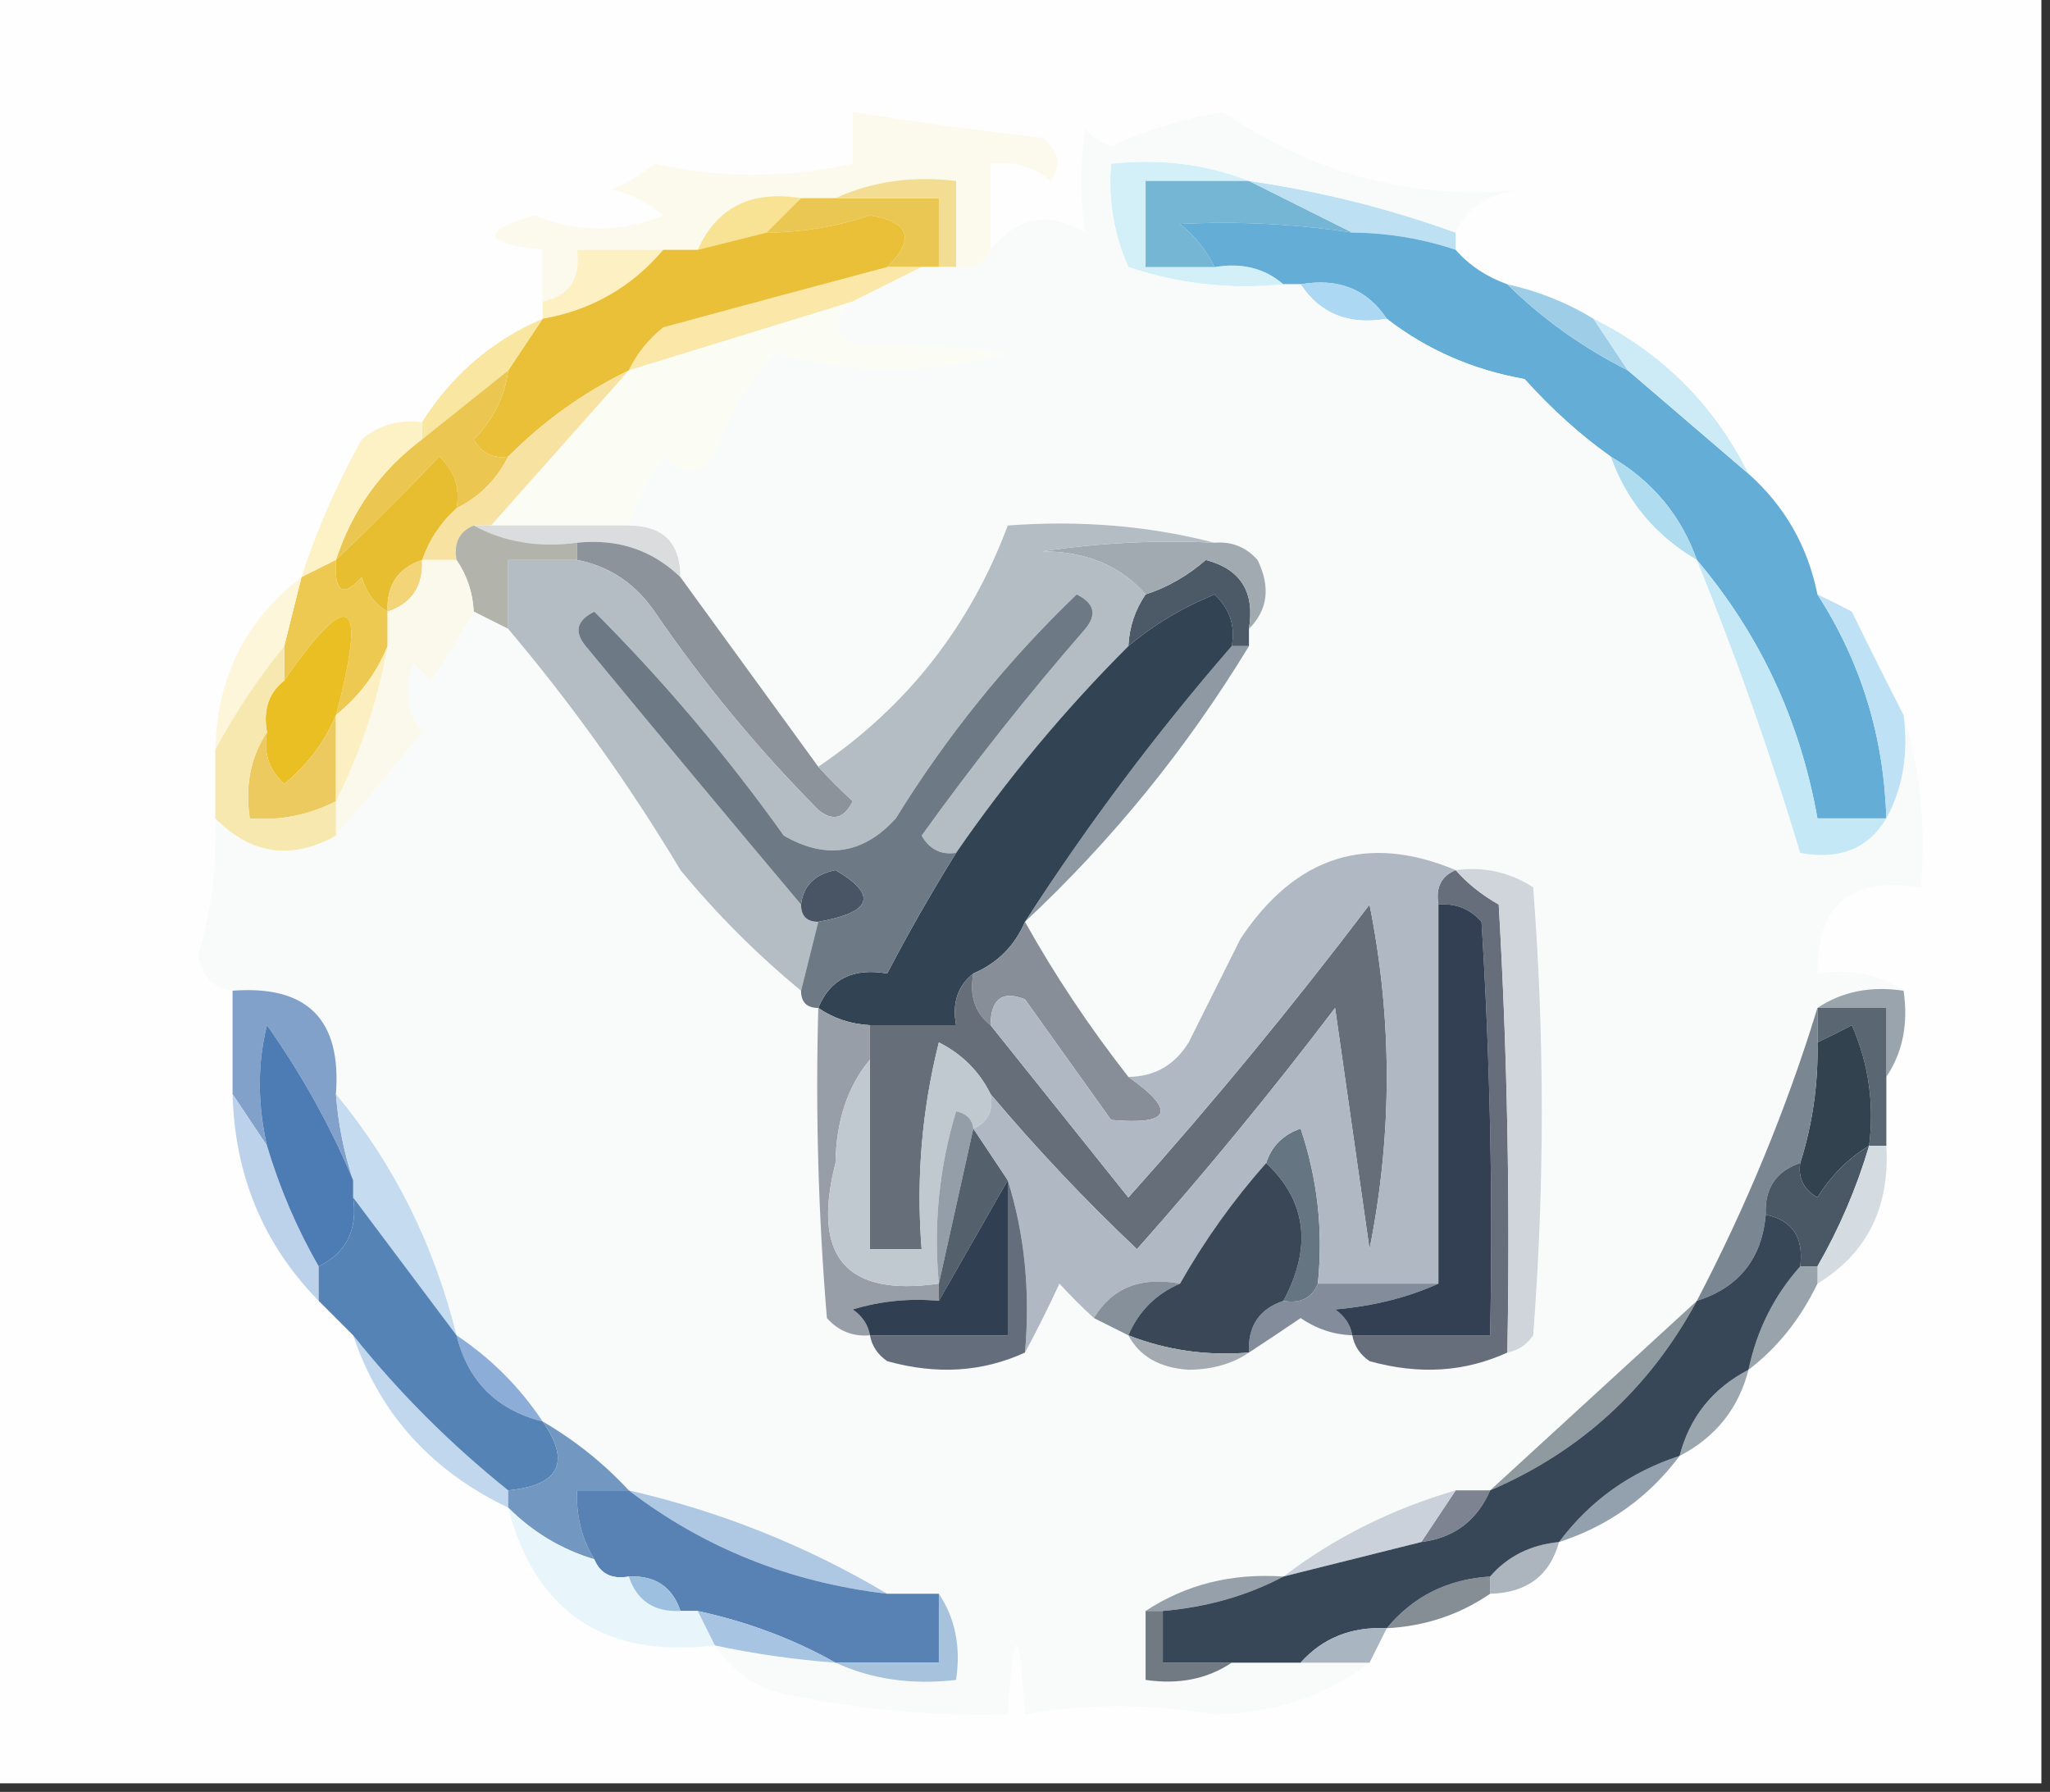 <?xml version="1.0" encoding="UTF-8"?>
<!DOCTYPE svg PUBLIC "-//W3C//DTD SVG 1.1//EN" "http://www.w3.org/Graphics/SVG/1.1/DTD/svg11.dtd">
<svg xmlns="http://www.w3.org/2000/svg" version="1.1" width="119px" height="104px" style="shape-rendering:geometricPrecision; text-rendering:geometricPrecision; image-rendering:optimizeQuality; fill-rule:evenodd; clip-rule:evenodd" xmlns:xlink="http://www.w3.org/1999/xlink">
<rect width="100%" height="100%" fill="#333333" stroke="none"/>
<g><path style="opacity:1" fill="#fdfefd" d="M -0.5,-0.5 C 39.167,-0.5 78.833,-0.5 118.5,-0.5C 118.5,34.167 118.5,68.833 118.5,103.5C 78.833,103.5 39.167,103.5 -0.5,103.5C -0.5,68.833 -0.5,34.167 -0.5,-0.5 Z"/></g>
<g><path style="opacity:1" fill="#d3f0f9" d="M 72.5,10.5 C 70.5,10.5 68.5,10.5 66.5,10.5C 66.5,12.167 66.5,13.833 66.5,15.5C 67.833,15.5 69.167,15.5 70.5,15.5C 72.099,15.232 73.432,15.566 74.5,16.5C 71.428,16.817 68.428,16.484 65.5,15.5C 64.652,13.591 64.318,11.591 64.5,9.5C 67.385,9.194 70.052,9.527 72.5,10.5 Z"/></g>
<g><path style="opacity:1" fill="#75b6d5" d="M 72.5,10.5 C 74.5,11.5 76.5,12.5 78.5,13.5C 75.159,12.995 71.826,12.828 68.5,13C 69.38,13.708 70.047,14.542 70.5,15.5C 69.167,15.5 67.833,15.5 66.5,15.5C 66.5,13.833 66.5,12.167 66.5,10.5C 68.5,10.5 70.5,10.5 72.5,10.5 Z"/></g>
<g><path style="opacity:1" fill="#bde1f2" d="M 72.5,10.5 C 76.619,11.097 80.619,12.097 84.5,13.5C 84.5,13.833 84.5,14.167 84.5,14.5C 82.565,13.851 80.565,13.517 78.5,13.5C 76.5,12.5 74.5,11.5 72.5,10.5 Z"/></g>
<g><path style="opacity:1" fill="#fcfaec" d="M 57.5,14.5 C 57.158,15.338 56.492,15.672 55.5,15.5C 55.5,13.833 55.5,12.167 55.5,10.5C 52.941,10.198 50.607,10.532 48.5,11.5C 47.833,11.5 47.167,11.5 46.5,11.5C 43.607,11.031 41.607,12.031 40.5,14.5C 39.833,14.5 39.167,14.5 38.5,14.5C 36.833,14.5 35.167,14.5 33.5,14.5C 33.715,16.179 33.048,17.179 31.5,17.5C 31.5,16.5 31.5,15.5 31.5,14.5C 28.012,14.101 27.846,13.434 31,12.5C 33.549,13.519 36.049,13.519 38.5,12.5C 37.624,11.749 36.624,11.249 35.5,11C 36.416,10.626 37.25,10.126 38,9.5C 41.76,10.357 45.593,10.357 49.5,9.5C 49.5,8.5 49.5,7.5 49.5,6.5C 53.142,7.08 56.809,7.58 60.5,8C 61.451,8.718 61.617,9.551 61,10.5C 59.989,9.663 58.822,9.33 57.5,9.5C 57.5,11.167 57.5,12.833 57.5,14.5 Z"/></g>
<g><path style="opacity:1" fill="#f8e394" d="M 46.5,11.5 C 45.833,12.167 45.167,12.833 44.5,13.5C 43.167,13.833 41.833,14.167 40.5,14.5C 41.607,12.031 43.607,11.031 46.5,11.5 Z"/></g>
<g><path style="opacity:1" fill="#eac752" d="M 46.5,11.5 C 47.167,11.5 47.833,11.5 48.5,11.5C 50.5,11.5 52.5,11.5 54.5,11.5C 54.5,12.833 54.5,14.167 54.5,15.5C 54.167,15.5 53.833,15.5 53.5,15.5C 52.833,15.5 52.167,15.5 51.5,15.5C 53.137,13.876 52.803,12.876 50.5,12.5C 48.547,13.156 46.547,13.489 44.5,13.5C 45.167,12.833 45.833,12.167 46.5,11.5 Z"/></g>
<g><path style="opacity:1" fill="#f2dd93" d="M 48.5,11.5 C 50.607,10.532 52.941,10.198 55.5,10.5C 55.5,12.167 55.5,13.833 55.5,15.5C 55.167,15.5 54.833,15.5 54.5,15.5C 54.5,14.167 54.5,12.833 54.5,11.5C 52.5,11.5 50.5,11.5 48.5,11.5 Z"/></g>
<g><path style="opacity:1" fill="#fdf0c2" d="M 38.5,14.5 C 36.66,16.669 34.326,18.002 31.5,18.5C 31.5,18.167 31.5,17.833 31.5,17.5C 33.048,17.179 33.715,16.179 33.5,14.5C 35.167,14.5 36.833,14.5 38.5,14.5 Z"/></g>
<g><path style="opacity:1" fill="#fbe7a7" d="M 51.5,15.5 C 52.167,15.5 52.833,15.5 53.5,15.5C 52.167,16.167 50.833,16.833 49.5,17.5C 45.167,18.833 40.833,20.167 36.5,21.5C 36.953,20.542 37.62,19.708 38.5,19C 42.856,17.816 47.189,16.649 51.5,15.5 Z"/></g>
<g><path style="opacity:1" fill="#63add6" d="M 78.5,13.5 C 80.565,13.517 82.565,13.851 84.5,14.5C 85.29,15.401 86.29,16.068 87.5,16.5C 89.502,18.482 91.835,20.148 94.5,21.5C 96.833,23.5 99.167,25.5 101.5,27.5C 103.604,29.372 104.937,31.705 105.5,34.5C 108.028,38.419 109.361,42.753 109.5,47.5C 108.167,47.5 106.833,47.5 105.5,47.5C 104.494,41.825 102.161,36.825 98.5,32.5C 97.581,29.911 95.914,27.911 93.5,26.5C 91.75,25.258 90.083,23.758 88.5,22C 85.495,21.467 82.828,20.3 80.5,18.5C 79.365,16.787 77.698,16.12 75.5,16.5C 75.167,16.5 74.833,16.5 74.5,16.5C 73.432,15.566 72.099,15.232 70.5,15.5C 70.047,14.542 69.38,13.708 68.5,13C 71.826,12.828 75.159,12.995 78.5,13.5 Z"/></g>
<g><path style="opacity:1" fill="#add8f3" d="M 75.5,16.5 C 77.698,16.12 79.365,16.787 80.5,18.5C 78.302,18.88 76.635,18.213 75.5,16.5 Z"/></g>
<g><path style="opacity:1" fill="#e9c038" d="M 51.5,15.5 C 47.189,16.649 42.856,17.816 38.5,19C 37.62,19.708 36.953,20.542 36.5,21.5C 33.907,22.754 31.573,24.42 29.5,26.5C 28.624,26.631 27.957,26.297 27.5,25.5C 28.63,24.378 29.297,23.044 29.5,21.5C 30.167,20.5 30.833,19.5 31.5,18.5C 34.326,18.002 36.66,16.669 38.5,14.5C 39.167,14.5 39.833,14.5 40.5,14.5C 41.833,14.167 43.167,13.833 44.5,13.5C 46.547,13.489 48.547,13.156 50.5,12.5C 52.803,12.876 53.137,13.876 51.5,15.5 Z"/></g>
<g><path style="opacity:1" fill="#9ecee7" d="M 87.5,16.5 C 89.284,16.892 90.951,17.559 92.5,18.5C 93.167,19.5 93.833,20.5 94.5,21.5C 91.835,20.148 89.502,18.482 87.5,16.5 Z"/></g>
<g><path style="opacity:1" fill="#cdebf7" d="M 92.5,18.5 C 96.5,20.5 99.5,23.5 101.5,27.5C 99.167,25.5 96.833,23.5 94.5,21.5C 93.833,20.5 93.167,19.5 92.5,18.5 Z"/></g>
<g><path style="opacity:1" fill="#fbfcf3" d="M 49.5,17.5 C 48.402,18.397 48.402,19.23 49.5,20C 52.578,19.934 55.578,20.101 58.5,20.5C 53.995,21.749 49.495,21.749 45,20.5C 43.342,22.273 42.175,24.273 41.5,26.5C 40.609,27.59 39.609,27.59 38.5,26.5C 37.638,27.766 36.971,29.099 36.5,30.5C 33.833,30.5 31.167,30.5 28.5,30.5C 31.167,27.5 33.833,24.5 36.5,21.5C 40.833,20.167 45.167,18.833 49.5,17.5 Z"/></g>
<g><path style="opacity:1" fill="#f9e6a1" d="M 31.5,18.5 C 30.833,19.5 30.167,20.5 29.5,21.5C 27.833,22.833 26.167,24.167 24.5,25.5C 24.5,25.167 24.5,24.833 24.5,24.5C 26.239,21.757 28.573,19.757 31.5,18.5 Z"/></g>
<g><path style="opacity:1" fill="#ebc752" d="M 29.5,21.5 C 29.297,23.044 28.63,24.378 27.5,25.5C 27.957,26.297 28.624,26.631 29.5,26.5C 28.833,27.833 27.833,28.833 26.5,29.5C 26.719,28.325 26.386,27.325 25.5,26.5C 23.478,28.609 21.478,30.609 19.5,32.5C 20.433,29.63 22.1,27.296 24.5,25.5C 26.167,24.167 27.833,22.833 29.5,21.5 Z"/></g>
<g><path style="opacity:1" fill="#f7e2a2" d="M 36.5,21.5 C 33.833,24.5 31.167,27.5 28.5,30.5C 28.167,30.5 27.833,30.5 27.5,30.5C 26.662,30.842 26.328,31.508 26.5,32.5C 25.833,32.5 25.167,32.5 24.5,32.5C 24.932,31.291 25.599,30.291 26.5,29.5C 27.833,28.833 28.833,27.833 29.5,26.5C 31.573,24.42 33.907,22.754 36.5,21.5 Z"/></g>
<g><path style="opacity:1" fill="#afdcef" d="M 93.5,26.5 C 95.914,27.911 97.581,29.911 98.5,32.5C 96.086,31.089 94.419,29.089 93.5,26.5 Z"/></g>
<g><path style="opacity:1" fill="#e7be2f" d="M 26.5,29.5 C 25.599,30.291 24.932,31.291 24.5,32.5C 23.094,32.973 22.427,33.973 22.5,35.5C 21.778,35.083 21.278,34.416 21,33.5C 19.893,34.712 19.393,34.379 19.5,32.5C 21.478,30.609 23.478,28.609 25.5,26.5C 26.386,27.325 26.719,28.325 26.5,29.5 Z"/></g>
<g><path style="opacity:1" fill="#fdf2c6" d="M 24.5,24.5 C 24.5,24.833 24.5,25.167 24.5,25.5C 22.1,27.296 20.433,29.63 19.5,32.5C 18.833,32.833 18.167,33.167 17.5,33.5C 18.388,30.757 19.555,28.09 21,25.5C 22.011,24.663 23.178,24.33 24.5,24.5 Z"/></g>
<g><path style="opacity:1" fill="#dbdcde" d="M 27.5,30.5 C 27.833,30.5 28.167,30.5 28.5,30.5C 31.167,30.5 33.833,30.5 36.5,30.5C 38.5,30.5 39.5,31.5 39.5,33.5C 37.858,31.919 35.858,31.253 33.5,31.5C 31.265,31.795 29.265,31.461 27.5,30.5 Z"/></g>
<g><path style="opacity:1" fill="#b2b3ab" d="M 27.5,30.5 C 29.265,31.461 31.265,31.795 33.5,31.5C 33.5,31.833 33.5,32.167 33.5,32.5C 32.167,32.5 30.833,32.5 29.5,32.5C 29.5,33.833 29.5,35.167 29.5,36.5C 28.833,36.167 28.167,35.833 27.5,35.5C 27.443,34.391 27.11,33.391 26.5,32.5C 26.328,31.508 26.662,30.842 27.5,30.5 Z"/></g>
<g><path style="opacity:1" fill="#eec952" d="M 19.5,32.5 C 19.393,34.379 19.893,34.712 21,33.5C 21.278,34.416 21.778,35.083 22.5,35.5C 22.5,36.167 22.5,36.833 22.5,37.5C 21.857,39.076 20.857,40.41 19.5,41.5C 21.331,34.635 20.331,33.968 16.5,39.5C 16.5,38.833 16.5,38.167 16.5,37.5C 16.833,36.167 17.167,34.833 17.5,33.5C 18.167,33.167 18.833,32.833 19.5,32.5 Z"/></g>
<g><path style="opacity:1" fill="#f3d577" d="M 24.5,32.5 C 24.573,34.027 23.906,35.027 22.5,35.5C 22.427,33.973 23.094,32.973 24.5,32.5 Z"/></g>
<g><path style="opacity:1" fill="#f9fbfb" d="M 84.5,13.5 C 80.619,12.097 76.619,11.097 72.5,10.5C 70.052,9.527 67.385,9.194 64.5,9.5C 64.318,11.591 64.652,13.591 65.5,15.5C 68.428,16.484 71.428,16.817 74.5,16.5C 74.833,16.5 75.167,16.5 75.5,16.5C 76.635,18.213 78.302,18.88 80.5,18.5C 82.828,20.3 85.495,21.467 88.5,22C 90.083,23.758 91.75,25.258 93.5,26.5C 94.419,29.089 96.086,31.089 98.5,32.5C 100.759,38.03 102.759,43.697 104.5,49.5C 106.781,49.923 108.448,49.256 109.5,47.5C 110.461,45.735 110.795,43.735 110.5,41.5C 111.479,44.625 111.813,47.958 111.5,51.5C 107.44,50.848 105.44,52.515 105.5,56.5C 107.415,56.215 109.081,56.549 110.5,57.5C 108.585,57.215 106.919,57.549 105.5,58.5C 103.715,64.321 101.381,69.988 98.5,75.5C 94.52,79.145 90.52,82.811 86.5,86.5C 85.833,86.5 85.167,86.5 84.5,86.5C 80.793,87.578 77.46,89.244 74.5,91.5C 71.505,91.294 68.838,91.96 66.5,93.5C 66.5,94.833 66.5,96.167 66.5,97.5C 68.415,97.784 70.081,97.451 71.5,96.5C 72.833,96.5 74.167,96.5 75.5,96.5C 76.833,96.5 78.167,96.5 79.5,96.5C 76.944,98.445 73.944,99.445 70.5,99.5C 66.68,98.863 63.013,98.863 59.5,99.5C 59.167,94.167 58.833,94.167 58.5,99.5C 54.465,99.607 50.465,99.274 46.5,98.5C 44.307,98.23 42.641,97.23 41.5,95.5C 43.806,95.993 46.139,96.326 48.5,96.5C 50.607,97.468 52.941,97.802 55.5,97.5C 55.785,95.585 55.451,93.919 54.5,92.5C 53.5,92.5 52.5,92.5 51.5,92.5C 46.831,89.721 41.831,87.721 36.5,86.5C 35.055,84.937 33.389,83.604 31.5,82.5C 30.167,80.5 28.5,78.833 26.5,77.5C 25.18,72.192 22.846,67.525 19.5,63.5C 19.833,59.167 17.833,57.167 13.5,57.5C 12.414,57.38 11.747,56.713 11.5,55.5C 12.269,52.885 12.602,50.219 12.5,47.5C 14.583,49.604 16.916,49.938 19.5,48.5C 21.148,46.571 22.815,44.571 24.5,42.5C 23.572,41.232 23.405,39.899 24,38.5C 24.333,38.833 24.667,39.167 25,39.5C 25.934,38.142 26.768,36.808 27.5,35.5C 28.167,35.833 28.833,36.167 29.5,36.5C 33.196,40.87 36.53,45.537 39.5,50.5C 41.612,53.06 43.945,55.394 46.5,57.5C 46.5,58.167 46.833,58.5 47.5,58.5C 47.334,64.509 47.501,70.509 48,76.5C 48.671,77.252 49.504,77.586 50.5,77.5C 50.611,78.117 50.944,78.617 51.5,79C 54.367,79.801 57.034,79.634 59.5,78.5C 60.161,77.282 60.828,75.949 61.5,74.5C 62.182,75.243 62.849,75.909 63.5,76.5C 64.167,76.833 64.833,77.167 65.5,77.5C 66.152,78.725 67.319,79.392 69,79.5C 70.385,79.486 71.551,79.152 72.5,78.5C 73.482,77.859 74.482,77.192 75.5,76.5C 76.417,77.127 77.417,77.461 78.5,77.5C 78.611,78.117 78.944,78.617 79.5,79C 82.367,79.801 85.034,79.634 87.5,78.5C 88.117,78.389 88.617,78.056 89,77.5C 89.667,68.833 89.667,60.167 89,51.5C 87.644,50.62 86.144,50.286 84.5,50.5C 79.359,48.348 75.192,49.682 72,54.5C 71,56.5 70,58.5 69,60.5C 68.184,61.823 67.017,62.489 65.5,62.5C 63.221,59.585 61.221,56.585 59.5,53.5C 64.561,48.771 68.894,43.438 72.5,37.5C 72.5,37.167 72.5,36.833 72.5,36.5C 73.598,35.399 73.765,34.066 73,32.5C 72.329,31.748 71.496,31.414 70.5,31.5C 66.702,30.517 62.702,30.183 58.5,30.5C 56.304,36.358 52.637,41.025 47.5,44.5C 44.833,40.833 42.167,37.167 39.5,33.5C 39.5,31.5 38.5,30.5 36.5,30.5C 36.971,29.099 37.638,27.766 38.5,26.5C 39.609,27.59 40.609,27.59 41.5,26.5C 42.175,24.273 43.342,22.273 45,20.5C 49.495,21.749 53.995,21.749 58.5,20.5C 55.578,20.101 52.578,19.934 49.5,20C 48.402,19.23 48.402,18.397 49.5,17.5C 50.833,16.833 52.167,16.167 53.5,15.5C 53.833,15.5 54.167,15.5 54.5,15.5C 54.833,15.5 55.167,15.5 55.5,15.5C 56.492,15.672 57.158,15.338 57.5,14.5C 59.09,12.576 60.923,12.243 63,13.5C 62.695,11.557 62.695,9.557 63,7.5C 63.414,7.957 63.914,8.291 64.5,8.5C 66.573,7.531 68.74,6.865 71,6.5C 76.344,10.165 82.178,11.665 88.5,11C 86.563,11.122 85.23,11.955 84.5,13.5 Z"/></g>
<g><path style="opacity:1" fill="#4c5967" d="M 72.5,36.5 C 72.5,36.833 72.5,37.167 72.5,37.5C 72.167,37.5 71.833,37.5 71.5,37.5C 71.719,36.325 71.386,35.325 70.5,34.5C 68.64,35.26 66.973,36.26 65.5,37.5C 65.557,36.391 65.89,35.391 66.5,34.5C 67.756,34.096 68.923,33.429 70,32.5C 72.02,33.032 72.853,34.365 72.5,36.5 Z"/></g>
<g><path style="opacity:1" fill="#a1aab1" d="M 70.5,31.5 C 71.496,31.414 72.329,31.748 73,32.5C 73.765,34.066 73.598,35.399 72.5,36.5C 72.853,34.365 72.02,33.032 70,32.5C 68.923,33.429 67.756,34.096 66.5,34.5C 65.051,32.836 63.051,32.002 60.5,32C 63.817,31.502 67.15,31.335 70.5,31.5 Z"/></g>
<g><path style="opacity:1" fill="#fef6db" d="M 17.5,33.5 C 17.167,34.833 16.833,36.167 16.5,37.5C 14.986,39.364 13.653,41.364 12.5,43.5C 12.592,39.316 14.259,35.983 17.5,33.5 Z"/></g>
<g><path style="opacity:1" fill="#eabf23" d="M 19.5,41.5 C 18.859,43.042 17.859,44.376 16.5,45.5C 15.614,44.675 15.281,43.675 15.5,42.5C 15.263,41.209 15.596,40.209 16.5,39.5C 20.331,33.968 21.331,34.635 19.5,41.5 Z"/></g>
<g><path style="opacity:1" fill="#c4e8f6" d="M 98.5,32.5 C 102.161,36.825 104.494,41.825 105.5,47.5C 106.833,47.5 108.167,47.5 109.5,47.5C 108.448,49.256 106.781,49.923 104.5,49.5C 102.759,43.697 100.759,38.03 98.5,32.5 Z"/></g>
<g><path style="opacity:1" fill="#bee1f5" d="M 105.5,34.5 C 106.15,34.804 106.817,35.137 107.5,35.5C 108.518,37.594 109.518,39.594 110.5,41.5C 110.795,43.735 110.461,45.735 109.5,47.5C 109.361,42.753 108.028,38.419 105.5,34.5 Z"/></g>
<g><path style="opacity:1" fill="#fbf9eb" d="M 24.5,32.5 C 25.167,32.5 25.833,32.5 26.5,32.5C 27.11,33.391 27.443,34.391 27.5,35.5C 26.768,36.808 25.934,38.142 25,39.5C 24.667,39.167 24.333,38.833 24,38.5C 23.405,39.899 23.572,41.232 24.5,42.5C 22.815,44.571 21.148,46.571 19.5,48.5C 19.5,47.833 19.5,47.167 19.5,46.5C 20.922,43.706 21.922,40.706 22.5,37.5C 22.5,36.833 22.5,36.167 22.5,35.5C 23.906,35.027 24.573,34.027 24.5,32.5 Z"/></g>
<g><path style="opacity:1" fill="#8d939b" d="M 33.5,32.5 C 33.5,32.167 33.5,31.833 33.5,31.5C 35.858,31.253 37.858,31.919 39.5,33.5C 42.167,37.167 44.833,40.833 47.5,44.5C 48.091,45.151 48.757,45.818 49.5,46.5C 48.998,47.521 48.332,47.688 47.5,47C 43.975,43.443 40.809,39.61 38,35.5C 36.871,33.859 35.371,32.859 33.5,32.5 Z"/></g>
<g><path style="opacity:1" fill="#8e99a4" d="M 71.5,37.5 C 71.833,37.5 72.167,37.5 72.5,37.5C 68.894,43.438 64.561,48.771 59.5,53.5C 63.122,47.879 67.122,42.545 71.5,37.5 Z"/></g>
<g><path style="opacity:1" fill="#ecca60" d="M 19.5,41.5 C 19.5,43.167 19.5,44.833 19.5,46.5C 17.958,47.301 16.291,47.634 14.5,47.5C 14.216,45.585 14.549,43.919 15.5,42.5C 15.281,43.675 15.614,44.675 16.5,45.5C 17.859,44.376 18.859,43.042 19.5,41.5 Z"/></g>
<g><path style="opacity:1" fill="#f7e8af" d="M 16.5,37.5 C 16.5,38.167 16.5,38.833 16.5,39.5C 15.596,40.209 15.263,41.209 15.5,42.5C 14.549,43.919 14.216,45.585 14.5,47.5C 16.291,47.634 17.958,47.301 19.5,46.5C 19.5,47.167 19.5,47.833 19.5,48.5C 16.916,49.938 14.583,49.604 12.5,47.5C 12.5,46.167 12.5,44.833 12.5,43.5C 13.653,41.364 14.986,39.364 16.5,37.5 Z"/></g>
<g><path style="opacity:1" fill="#fcf0c3" d="M 22.5,37.5 C 21.922,40.706 20.922,43.706 19.5,46.5C 19.5,44.833 19.5,43.167 19.5,41.5C 20.857,40.41 21.857,39.076 22.5,37.5 Z"/></g>
<g><path style="opacity:1" fill="#b4bdc4" d="M 70.5,31.5 C 67.15,31.335 63.817,31.502 60.5,32C 63.051,32.002 65.051,32.836 66.5,34.5C 65.89,35.391 65.557,36.391 65.5,37.5C 61.79,41.208 58.457,45.208 55.5,49.5C 54.624,49.631 53.957,49.297 53.5,48.5C 56.476,44.356 59.643,40.356 63,36.5C 63.688,35.668 63.521,35.002 62.5,34.5C 58.461,38.375 54.961,42.708 52,47.5C 50.116,49.576 47.949,49.91 45.5,48.5C 42.179,43.848 38.513,39.515 34.5,35.5C 33.479,36.002 33.312,36.668 34,37.5C 38.185,42.571 42.352,47.571 46.5,52.5C 46.5,53.167 46.833,53.5 47.5,53.5C 47.167,54.833 46.833,56.167 46.5,57.5C 43.945,55.394 41.612,53.06 39.5,50.5C 36.53,45.537 33.196,40.87 29.5,36.5C 29.5,35.167 29.5,33.833 29.5,32.5C 30.833,32.5 32.167,32.5 33.5,32.5C 35.371,32.859 36.871,33.859 38,35.5C 40.809,39.61 43.975,43.443 47.5,47C 48.332,47.688 48.998,47.521 49.5,46.5C 48.757,45.818 48.091,45.151 47.5,44.5C 52.637,41.025 56.304,36.358 58.5,30.5C 62.702,30.183 66.702,30.517 70.5,31.5 Z"/></g>
<g><path style="opacity:1" fill="#324454" d="M 71.5,37.5 C 67.122,42.545 63.122,47.879 59.5,53.5C 58.9,54.9 57.9,55.9 56.5,56.5C 55.596,57.209 55.263,58.209 55.5,59.5C 53.833,59.5 52.167,59.5 50.5,59.5C 49.391,59.443 48.391,59.11 47.5,58.5C 48.183,56.824 49.517,56.157 51.5,56.5C 52.709,54.182 54.043,51.849 55.5,49.5C 58.457,45.208 61.79,41.208 65.5,37.5C 66.973,36.26 68.64,35.26 70.5,34.5C 71.386,35.325 71.719,36.325 71.5,37.5 Z"/></g>
<g><path style="opacity:1" fill="#495464" d="M 47.5,53.5 C 46.833,53.5 46.5,53.167 46.5,52.5C 46.62,51.414 47.287,50.747 48.5,50.5C 50.966,51.947 50.632,52.947 47.5,53.5 Z"/></g>
<g><path style="opacity:1" fill="#6d7a85" d="M 55.5,49.5 C 54.043,51.849 52.709,54.182 51.5,56.5C 49.517,56.157 48.183,56.824 47.5,58.5C 46.833,58.5 46.5,58.167 46.5,57.5C 46.833,56.167 47.167,54.833 47.5,53.5C 50.632,52.947 50.966,51.947 48.5,50.5C 47.287,50.747 46.62,51.414 46.5,52.5C 42.352,47.571 38.185,42.571 34,37.5C 33.312,36.668 33.479,36.002 34.5,35.5C 38.513,39.515 42.179,43.848 45.5,48.5C 47.949,49.91 50.116,49.576 52,47.5C 54.961,42.708 58.461,38.375 62.5,34.5C 63.521,35.002 63.688,35.668 63,36.5C 59.643,40.356 56.476,44.356 53.5,48.5C 53.957,49.297 54.624,49.631 55.5,49.5 Z"/></g>
<g><path style="opacity:1" fill="#656e7a" d="M 84.5,50.5 C 85.172,51.267 86.005,51.934 87,52.5C 87.5,61.16 87.666,69.827 87.5,78.5C 85.034,79.634 82.367,79.801 79.5,79C 78.944,78.617 78.611,78.117 78.5,77.5C 81.167,77.5 83.833,77.5 86.5,77.5C 86.666,69.493 86.5,61.493 86,53.5C 85.329,52.748 84.496,52.414 83.5,52.5C 83.328,51.508 83.662,50.842 84.5,50.5 Z"/></g>
<g><path style="opacity:1" fill="#d0d5db" d="M 84.5,50.5 C 86.144,50.286 87.644,50.62 89,51.5C 89.667,60.167 89.667,68.833 89,77.5C 88.617,78.056 88.117,78.389 87.5,78.5C 87.666,69.827 87.5,61.16 87,52.5C 86.005,51.934 85.172,51.267 84.5,50.5 Z"/></g>
<g><path style="opacity:1" fill="#9aa4ad" d="M 105.5,58.5 C 106.919,57.549 108.585,57.215 110.5,57.5C 110.784,59.415 110.451,61.081 109.5,62.5C 109.5,61.167 109.5,59.833 109.5,58.5C 108.167,58.5 106.833,58.5 105.5,58.5 Z"/></g>
<g><path style="opacity:1" fill="#5a6671" d="M 105.5,58.5 C 106.833,58.5 108.167,58.5 109.5,58.5C 109.5,59.833 109.5,61.167 109.5,62.5C 109.5,63.833 109.5,65.167 109.5,66.5C 109.167,66.5 108.833,66.5 108.5,66.5C 108.808,64.076 108.474,61.743 107.5,59.5C 106.817,59.863 106.15,60.196 105.5,60.5C 105.5,59.833 105.5,59.167 105.5,58.5 Z"/></g>
<g><path style="opacity:1" fill="#81a1cb" d="M 13.5,57.5 C 17.833,57.167 19.833,59.167 19.5,63.5C 19.629,65.216 19.962,66.883 20.5,68.5C 19.189,65.375 17.522,62.375 15.5,59.5C 14.943,61.718 14.943,64.051 15.5,66.5C 14.833,65.5 14.167,64.5 13.5,63.5C 13.5,61.5 13.5,59.5 13.5,57.5 Z"/></g>
<g><path style="opacity:1" fill="#878e97" d="M 59.5,53.5 C 61.221,56.585 63.221,59.585 65.5,62.5C 68.3,64.476 67.967,65.309 64.5,65C 62.833,62.667 61.167,60.333 59.5,58C 58.184,57.472 57.517,57.972 57.5,59.5C 56.596,58.791 56.263,57.791 56.5,56.5C 57.9,55.9 58.9,54.9 59.5,53.5 Z"/></g>
<g><path style="opacity:1" fill="#666f79" d="M 57.5,63.5 C 56.855,62.188 55.855,61.188 54.5,60.5C 53.509,64.445 53.176,68.445 53.5,72.5C 52.5,72.5 51.5,72.5 50.5,72.5C 50.5,68.833 50.5,65.167 50.5,61.5C 50.5,60.833 50.5,60.167 50.5,59.5C 52.167,59.5 53.833,59.5 55.5,59.5C 55.263,58.209 55.596,57.209 56.5,56.5C 56.263,57.791 56.596,58.791 57.5,59.5C 60.169,62.842 62.836,66.175 65.5,69.5C 70.406,64.017 75.072,58.351 79.5,52.5C 80.833,59.167 80.833,65.833 79.5,72.5C 78.833,67.833 78.167,63.167 77.5,58.5C 73.832,63.332 69.998,67.999 66,72.5C 63.003,69.669 60.169,66.669 57.5,63.5 Z"/></g>
<g><path style="opacity:1" fill="#33424f" d="M 108.5,66.5 C 107.288,67.23 106.288,68.23 105.5,69.5C 104.702,69.043 104.369,68.376 104.5,67.5C 105.219,65.236 105.552,62.903 105.5,60.5C 106.15,60.196 106.817,59.863 107.5,59.5C 108.474,61.743 108.808,64.076 108.5,66.5 Z"/></g>
<g><path style="opacity:1" fill="#bcd2ea" d="M 13.5,63.5 C 14.167,64.5 14.833,65.5 15.5,66.5C 16.242,68.98 17.242,71.313 18.5,73.5C 18.5,74.167 18.5,74.833 18.5,75.5C 15.293,72.232 13.627,68.232 13.5,63.5 Z"/></g>
<g><path style="opacity:1" fill="#989ea7" d="M 47.5,58.5 C 48.391,59.11 49.391,59.443 50.5,59.5C 50.5,60.167 50.5,60.833 50.5,61.5C 49.206,63.048 48.539,65.048 48.5,67.5C 47.106,72.938 49.106,75.272 54.5,74.5C 54.5,74.833 54.5,75.167 54.5,75.5C 52.801,75.34 51.134,75.507 49.5,76C 50.056,76.383 50.389,76.883 50.5,77.5C 49.504,77.586 48.671,77.252 48,76.5C 47.501,70.509 47.334,64.509 47.5,58.5 Z"/></g>
<g><path style="opacity:1" fill="#7a8793" d="M 105.5,58.5 C 105.5,59.167 105.5,59.833 105.5,60.5C 105.552,62.903 105.219,65.236 104.5,67.5C 103.094,67.973 102.427,68.973 102.5,70.5C 102.269,73.063 100.935,74.73 98.5,75.5C 101.381,69.988 103.715,64.321 105.5,58.5 Z"/></g>
<g><path style="opacity:1" fill="#c0c8d0" d="M 57.5,63.5 C 57.672,64.492 57.338,65.158 56.5,65.5C 56.44,64.957 56.107,64.624 55.5,64.5C 54.513,67.768 54.18,71.102 54.5,74.5C 49.106,75.272 47.106,72.938 48.5,67.5C 48.539,65.048 49.206,63.048 50.5,61.5C 50.5,65.167 50.5,68.833 50.5,72.5C 51.5,72.5 52.5,72.5 53.5,72.5C 53.176,68.445 53.509,64.445 54.5,60.5C 55.855,61.188 56.855,62.188 57.5,63.5 Z"/></g>
<g><path style="opacity:1" fill="#939ea9" d="M 56.5,65.5 C 55.833,68.5 55.167,71.5 54.5,74.5C 54.18,71.102 54.513,67.768 55.5,64.5C 56.107,64.624 56.44,64.957 56.5,65.5 Z"/></g>
<g><path style="opacity:1" fill="#55606d" d="M 56.5,65.5 C 57.167,66.5 57.833,67.5 58.5,68.5C 57.167,70.833 55.833,73.167 54.5,75.5C 54.5,75.167 54.5,74.833 54.5,74.5C 55.167,71.5 55.833,68.5 56.5,65.5 Z"/></g>
<g><path style="opacity:1" fill="#c4dbf0" d="M 19.5,63.5 C 22.846,67.525 25.18,72.192 26.5,77.5C 24.5,74.833 22.5,72.167 20.5,69.5C 20.5,69.167 20.5,68.833 20.5,68.5C 19.962,66.883 19.629,65.216 19.5,63.5 Z"/></g>
<g><path style="opacity:1" fill="#4a5865" d="M 108.5,66.5 C 107.773,68.954 106.773,71.287 105.5,73.5C 105.167,73.5 104.833,73.5 104.5,73.5C 104.715,71.821 104.048,70.821 102.5,70.5C 102.427,68.973 103.094,67.973 104.5,67.5C 104.369,68.376 104.702,69.043 105.5,69.5C 106.288,68.23 107.288,67.23 108.5,66.5 Z"/></g>
<g><path style="opacity:1" fill="#d4dce1" d="M 108.5,66.5 C 108.833,66.5 109.167,66.5 109.5,66.5C 109.708,70.085 108.375,72.751 105.5,74.5C 105.5,74.167 105.5,73.833 105.5,73.5C 106.773,71.287 107.773,68.954 108.5,66.5 Z"/></g>
<g><path style="opacity:1" fill="#667582" d="M 76.5,74.5 C 76.158,75.338 75.492,75.672 74.5,75.5C 76.177,72.385 75.844,69.718 73.5,67.5C 73.811,66.522 74.478,65.856 75.5,65.5C 76.484,68.428 76.817,71.428 76.5,74.5 Z"/></g>
<g><path style="opacity:1" fill="#4c7cb3" d="M 20.5,68.5 C 20.5,68.833 20.5,69.167 20.5,69.5C 20.771,71.38 20.104,72.713 18.5,73.5C 17.242,71.313 16.242,68.98 15.5,66.5C 14.943,64.051 14.943,61.718 15.5,59.5C 17.522,62.375 19.189,65.375 20.5,68.5 Z"/></g>
<g><path style="opacity:1" fill="#b0b9c3" d="M 84.5,50.5 C 83.662,50.842 83.328,51.508 83.5,52.5C 83.5,59.833 83.5,67.167 83.5,74.5C 81.167,74.5 78.833,74.5 76.5,74.5C 76.817,71.428 76.484,68.428 75.5,65.5C 74.478,65.856 73.811,66.522 73.5,67.5C 71.588,69.657 69.921,71.991 68.5,74.5C 66.219,74.077 64.552,74.744 63.5,76.5C 62.849,75.909 62.182,75.243 61.5,74.5C 60.828,75.949 60.161,77.282 59.5,78.5C 59.813,74.958 59.479,71.625 58.5,68.5C 57.833,67.5 57.167,66.5 56.5,65.5C 57.338,65.158 57.672,64.492 57.5,63.5C 60.169,66.669 63.003,69.669 66,72.5C 69.998,67.999 73.832,63.332 77.5,58.5C 78.167,63.167 78.833,67.833 79.5,72.5C 80.833,65.833 80.833,59.167 79.5,52.5C 75.072,58.351 70.406,64.017 65.5,69.5C 62.836,66.175 60.169,62.842 57.5,59.5C 57.517,57.972 58.184,57.472 59.5,58C 61.167,60.333 62.833,62.667 64.5,65C 67.967,65.309 68.3,64.476 65.5,62.5C 67.017,62.489 68.184,61.823 69,60.5C 70,58.5 71,56.5 72,54.5C 75.192,49.682 79.359,48.348 84.5,50.5 Z"/></g>
<g><path style="opacity:1" fill="#828c9b" d="M 76.5,74.5 C 78.833,74.5 81.167,74.5 83.5,74.5C 81.708,75.309 79.708,75.809 77.5,76C 78.056,76.383 78.389,76.883 78.5,77.5C 77.417,77.461 76.417,77.127 75.5,76.5C 74.482,77.192 73.482,77.859 72.5,78.5C 72.427,76.973 73.094,75.973 74.5,75.5C 75.492,75.672 76.158,75.338 76.5,74.5 Z"/></g>
<g><path style="opacity:1" fill="#304052" d="M 58.5,68.5 C 58.5,71.5 58.5,74.5 58.5,77.5C 55.833,77.5 53.167,77.5 50.5,77.5C 50.389,76.883 50.056,76.383 49.5,76C 51.134,75.507 52.801,75.34 54.5,75.5C 55.833,73.167 57.167,70.833 58.5,68.5 Z"/></g>
<g><path style="opacity:1" fill="#86909b" d="M 68.5,74.5 C 67.1,75.1 66.1,76.1 65.5,77.5C 64.833,77.167 64.167,76.833 63.5,76.5C 64.552,74.744 66.219,74.077 68.5,74.5 Z"/></g>
<g><path style="opacity:1" fill="#3a4757" d="M 73.5,67.5 C 75.844,69.718 76.177,72.385 74.5,75.5C 73.094,75.973 72.427,76.973 72.5,78.5C 70.05,78.702 67.717,78.369 65.5,77.5C 66.1,76.1 67.1,75.1 68.5,74.5C 69.921,71.991 71.588,69.657 73.5,67.5 Z"/></g>
<g><path style="opacity:1" fill="#334053" d="M 83.5,52.5 C 84.496,52.414 85.329,52.748 86,53.5C 86.5,61.493 86.666,69.493 86.5,77.5C 83.833,77.5 81.167,77.5 78.5,77.5C 78.389,76.883 78.056,76.383 77.5,76C 79.708,75.809 81.708,75.309 83.5,74.5C 83.5,67.167 83.5,59.833 83.5,52.5 Z"/></g>
<g><path style="opacity:1" fill="#646d7b" d="M 58.5,68.5 C 59.479,71.625 59.813,74.958 59.5,78.5C 57.034,79.634 54.367,79.801 51.5,79C 50.944,78.617 50.611,78.117 50.5,77.5C 53.167,77.5 55.833,77.5 58.5,77.5C 58.5,74.5 58.5,71.5 58.5,68.5 Z"/></g>
<g><path style="opacity:1" fill="#8cadd7" d="M 26.5,77.5 C 28.5,78.833 30.167,80.5 31.5,82.5C 28.833,81.833 27.167,80.167 26.5,77.5 Z"/></g>
<g><path style="opacity:1" fill="#a3aab1" d="M 65.5,77.5 C 67.717,78.369 70.05,78.702 72.5,78.5C 71.551,79.152 70.385,79.486 69,79.5C 67.319,79.392 66.152,78.725 65.5,77.5 Z"/></g>
<g><path style="opacity:1" fill="#99a3ab" d="M 104.5,73.5 C 104.833,73.5 105.167,73.5 105.5,73.5C 105.5,73.833 105.5,74.167 105.5,74.5C 104.513,76.551 103.18,78.218 101.5,79.5C 101.975,77.216 102.975,75.216 104.5,73.5 Z"/></g>
<g><path style="opacity:1" fill="#c0d7ed" d="M 20.5,77.5 C 23.14,80.806 26.14,83.806 29.5,86.5C 29.5,86.833 29.5,87.167 29.5,87.5C 25.029,85.369 22.029,82.036 20.5,77.5 Z"/></g>
<g><path style="opacity:1" fill="#5683b5" d="M 20.5,69.5 C 22.5,72.167 24.5,74.833 26.5,77.5C 27.167,80.167 28.833,81.833 31.5,82.5C 33.148,84.872 32.481,86.206 29.5,86.5C 26.14,83.806 23.14,80.806 20.5,77.5C 19.833,76.833 19.167,76.167 18.5,75.5C 18.5,74.833 18.5,74.167 18.5,73.5C 20.104,72.713 20.771,71.38 20.5,69.5 Z"/></g>
<g><path style="opacity:1" fill="#9ba6af" d="M 101.5,79.5 C 100.92,81.749 99.587,83.415 97.5,84.5C 98.08,82.251 99.413,80.585 101.5,79.5 Z"/></g>
<g><path style="opacity:1" fill="#7297c1" d="M 31.5,82.5 C 33.389,83.604 35.055,84.937 36.5,86.5C 35.5,86.5 34.5,86.5 33.5,86.5C 33.433,87.959 33.766,89.292 34.5,90.5C 32.589,89.925 30.922,88.925 29.5,87.5C 29.5,87.167 29.5,86.833 29.5,86.5C 32.481,86.206 33.148,84.872 31.5,82.5 Z"/></g>
<g><path style="opacity:1" fill="#8e99a0" d="M 98.5,75.5 C 95.757,80.578 91.757,84.245 86.5,86.5C 90.52,82.811 94.52,79.145 98.5,75.5 Z"/></g>
<g><path style="opacity:1" fill="#aec8e3" d="M 36.5,86.5 C 41.831,87.721 46.831,89.721 51.5,92.5C 45.864,91.84 40.864,89.84 36.5,86.5 Z"/></g>
<g><path style="opacity:1" fill="#7d8390" d="M 84.5,86.5 C 85.167,86.5 85.833,86.5 86.5,86.5C 85.738,88.262 84.404,89.262 82.5,89.5C 83.167,88.5 83.833,87.5 84.5,86.5 Z"/></g>
<g><path style="opacity:1" fill="#93a1ae" d="M 97.5,84.5 C 95.704,86.9 93.37,88.567 90.5,89.5C 92.296,87.1 94.63,85.433 97.5,84.5 Z"/></g>
<g><path style="opacity:1" fill="#5782b3" d="M 36.5,86.5 C 40.864,89.84 45.864,91.84 51.5,92.5C 52.5,92.5 53.5,92.5 54.5,92.5C 54.5,93.833 54.5,95.167 54.5,96.5C 52.5,96.5 50.5,96.5 48.5,96.5C 46.064,95.129 43.397,94.129 40.5,93.5C 40.167,93.5 39.833,93.5 39.5,93.5C 39.027,92.094 38.027,91.427 36.5,91.5C 35.508,91.672 34.842,91.338 34.5,90.5C 33.766,89.292 33.433,87.959 33.5,86.5C 34.5,86.5 35.5,86.5 36.5,86.5 Z"/></g>
<g><path style="opacity:1" fill="#cad1da" d="M 84.5,86.5 C 83.833,87.5 83.167,88.5 82.5,89.5C 79.833,90.167 77.167,90.833 74.5,91.5C 77.46,89.244 80.793,87.578 84.5,86.5 Z"/></g>
<g><path style="opacity:1" fill="#acb5be" d="M 90.5,89.5 C 89.965,91.446 88.632,92.446 86.5,92.5C 86.5,92.167 86.5,91.833 86.5,91.5C 87.514,90.326 88.847,89.66 90.5,89.5 Z"/></g>
<g><path style="opacity:1" fill="#e8f5fb" d="M 29.5,87.5 C 30.922,88.925 32.589,89.925 34.5,90.5C 34.842,91.338 35.508,91.672 36.5,91.5C 36.973,92.906 37.973,93.573 39.5,93.5C 39.833,93.5 40.167,93.5 40.5,93.5C 40.833,94.167 41.167,94.833 41.5,95.5C 35.09,96.249 31.09,93.583 29.5,87.5 Z"/></g>
<g><path style="opacity:1" fill="#9ec0e0" d="M 36.5,91.5 C 38.027,91.427 39.027,92.094 39.5,93.5C 37.973,93.573 36.973,92.906 36.5,91.5 Z"/></g>
<g><path style="opacity:1" fill="#96a0ab" d="M 74.5,91.5 C 72.401,92.612 70.067,93.278 67.5,93.5C 67.167,93.5 66.833,93.5 66.5,93.5C 68.838,91.96 71.505,91.294 74.5,91.5 Z"/></g>
<g><path style="opacity:1" fill="#858d95" d="M 86.5,91.5 C 86.5,91.833 86.5,92.167 86.5,92.5C 84.718,93.72 82.718,94.386 80.5,94.5C 82.03,92.653 84.03,91.653 86.5,91.5 Z"/></g>
<g><path style="opacity:1" fill="#a7c4e3" d="M 40.5,93.5 C 43.397,94.129 46.064,95.129 48.5,96.5C 46.139,96.326 43.806,95.993 41.5,95.5C 41.167,94.833 40.833,94.167 40.5,93.5 Z"/></g>
<g><path style="opacity:1" fill="#717982" d="M 66.5,93.5 C 66.833,93.5 67.167,93.5 67.5,93.5C 67.5,94.5 67.5,95.5 67.5,96.5C 68.833,96.5 70.167,96.5 71.5,96.5C 70.081,97.451 68.415,97.784 66.5,97.5C 66.5,96.167 66.5,94.833 66.5,93.5 Z"/></g>
<g><path style="opacity:1" fill="#384757" d="M 102.5,70.5 C 104.048,70.821 104.715,71.821 104.5,73.5C 102.975,75.216 101.975,77.216 101.5,79.5C 99.413,80.585 98.08,82.251 97.5,84.5C 94.63,85.433 92.296,87.1 90.5,89.5C 88.847,89.66 87.514,90.326 86.5,91.5C 84.03,91.653 82.03,92.653 80.5,94.5C 78.447,94.402 76.78,95.069 75.5,96.5C 74.167,96.5 72.833,96.5 71.5,96.5C 70.167,96.5 68.833,96.5 67.5,96.5C 67.5,95.5 67.5,94.5 67.5,93.5C 70.067,93.278 72.401,92.612 74.5,91.5C 77.167,90.833 79.833,90.167 82.5,89.5C 84.404,89.262 85.738,88.262 86.5,86.5C 91.757,84.245 95.757,80.578 98.5,75.5C 100.935,74.73 102.269,73.063 102.5,70.5 Z"/></g>
<g><path style="opacity:1" fill="#aab5c2" d="M 80.5,94.5 C 80.167,95.167 79.833,95.833 79.5,96.5C 78.167,96.5 76.833,96.5 75.5,96.5C 76.78,95.069 78.447,94.402 80.5,94.5 Z"/></g>
<g><path style="opacity:1" fill="#a7c2dc" d="M 54.5,92.5 C 55.451,93.919 55.785,95.585 55.5,97.5C 52.941,97.802 50.607,97.468 48.5,96.5C 50.5,96.5 52.5,96.5 54.5,96.5C 54.5,95.167 54.5,93.833 54.5,92.5 Z"/></g>
</svg>
